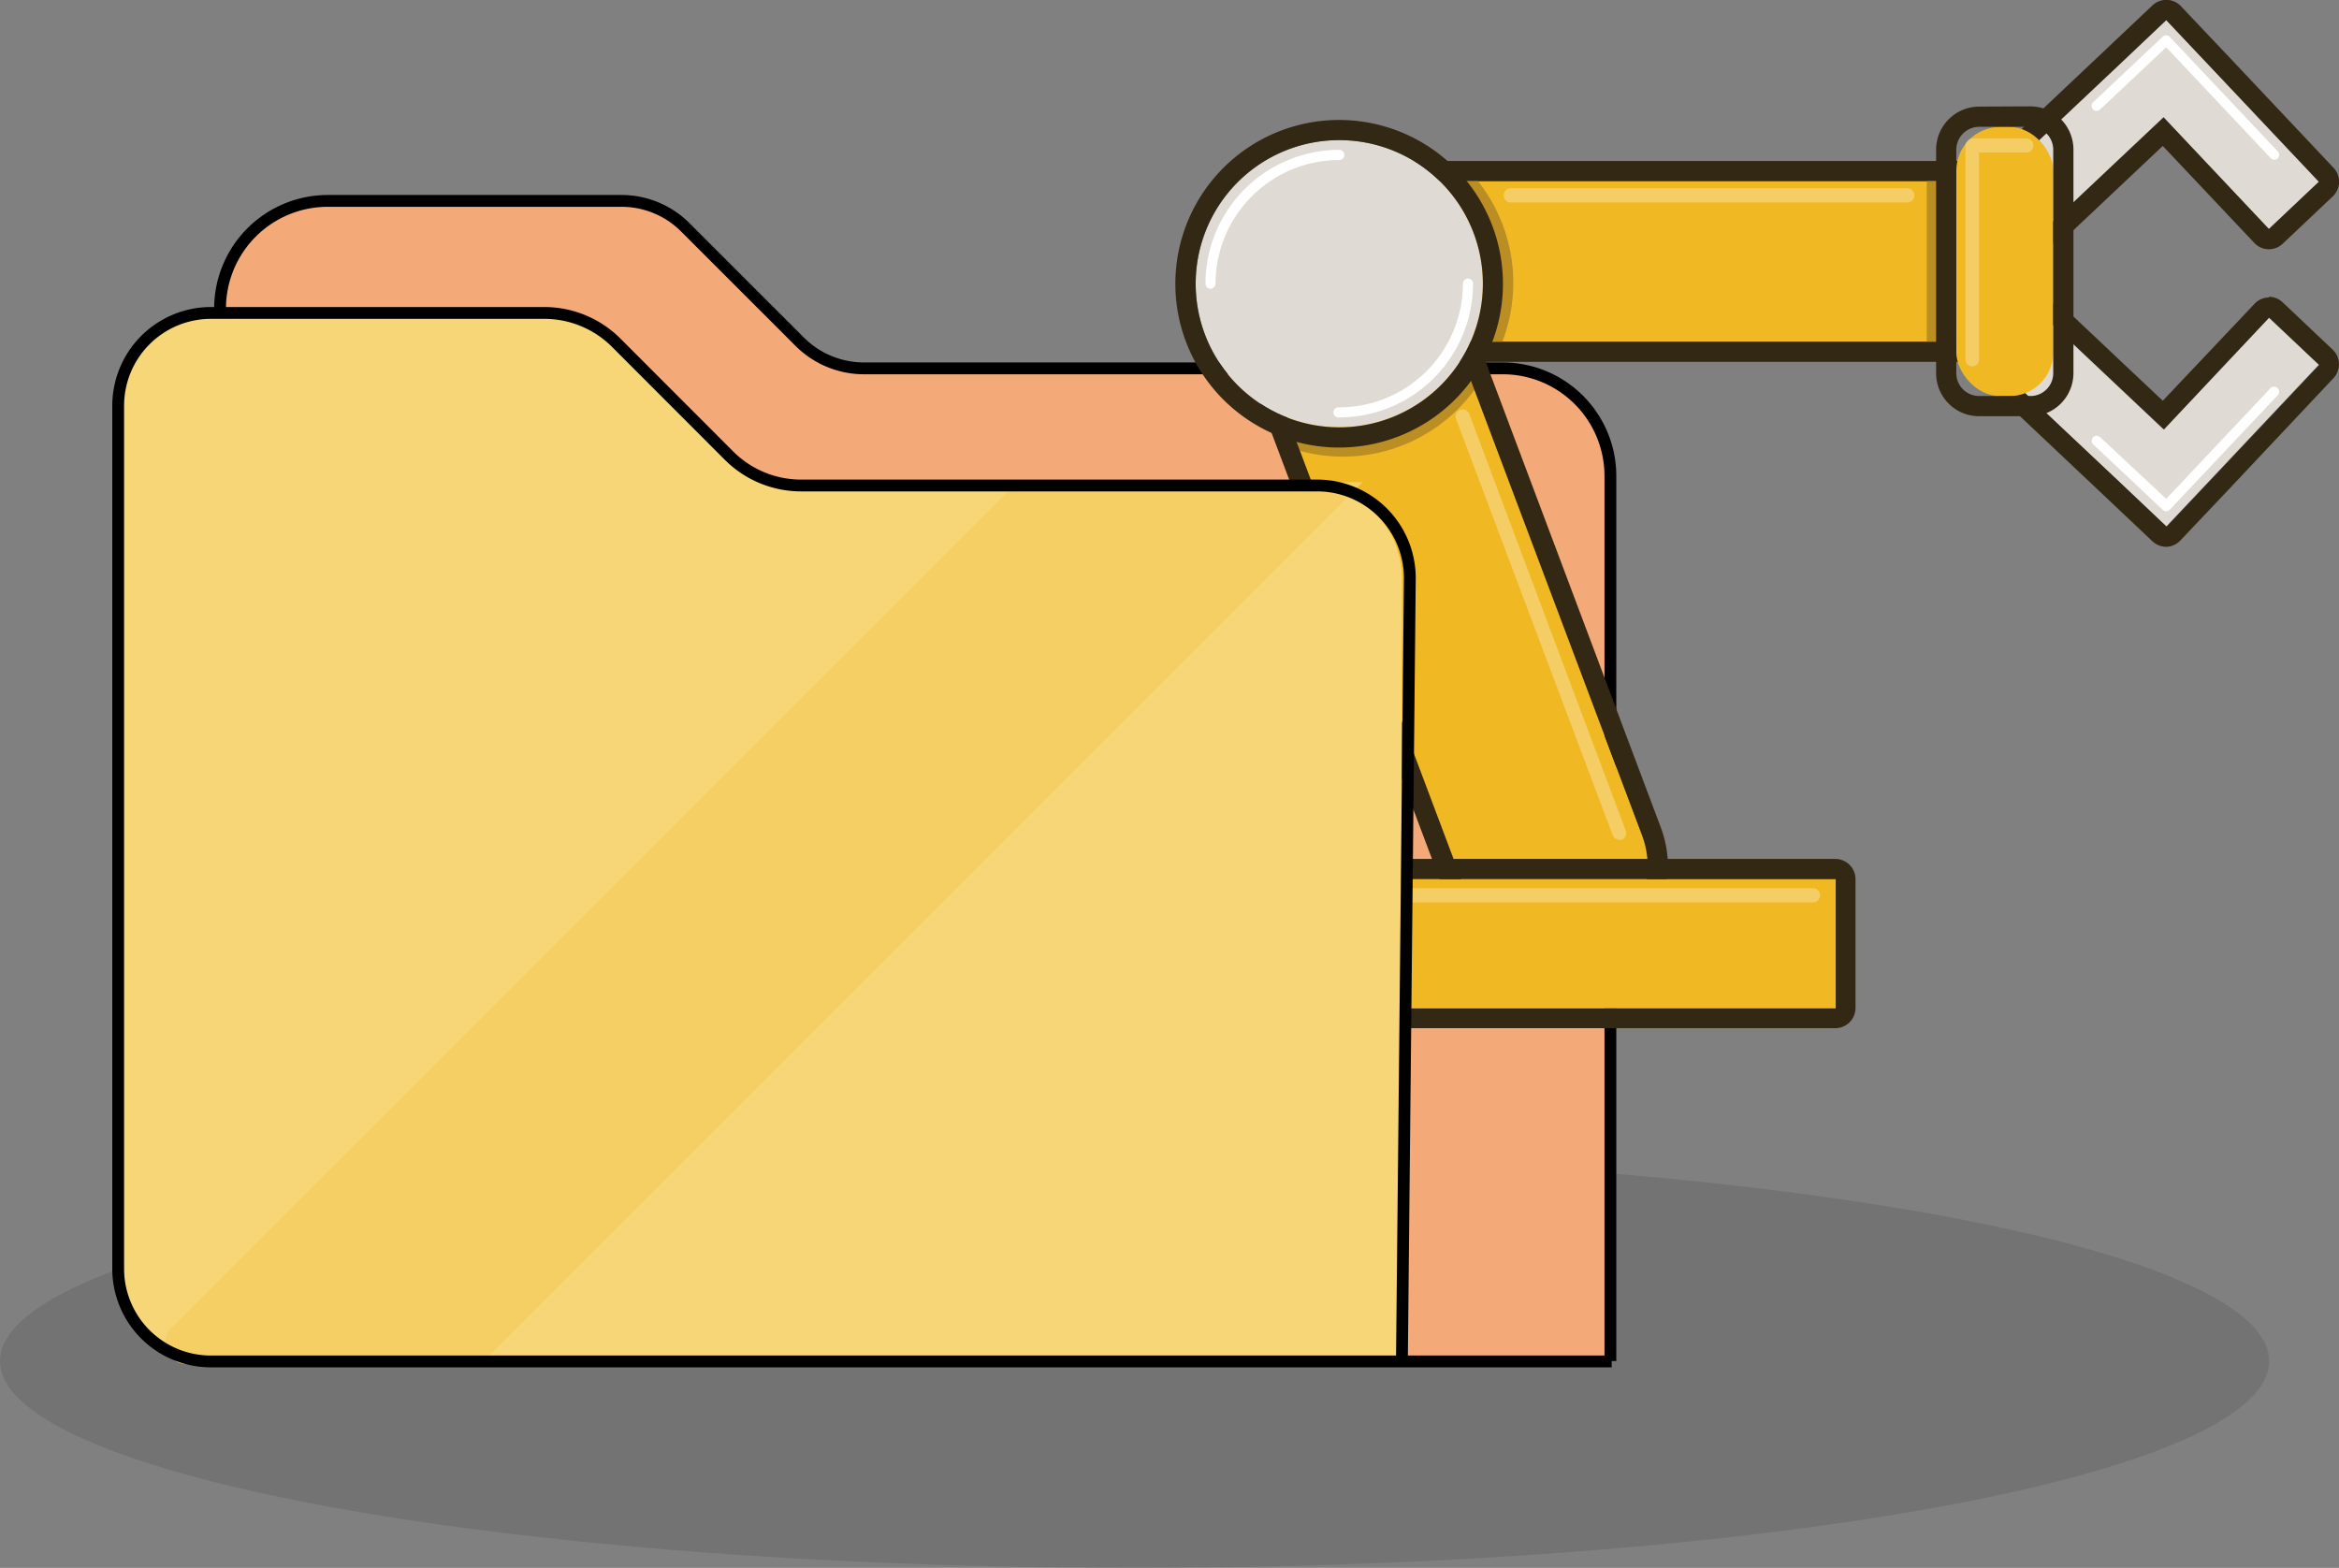 <svg id="Capa_1" data-name="Capa 1" xmlns="http://www.w3.org/2000/svg" viewBox="0 0 197.91 132.67"><rect x="0" y="0" width="197.91" height="132.67" fill="#808080" stroke="none"/><defs><style>.cls-1{opacity:0.1;}.cls-2{fill:#f4aa78;}.cls-3{fill:none;stroke:#000;stroke-miterlimit:10;}.cls-10,.cls-4{fill:#dfdbd4;}.cls-4{fill-rule:evenodd;}.cls-5{fill:#332814;}.cls-6{fill:#fff;}.cls-7{fill:#f0b823;}.cls-8{fill:#bb8e24;}.cls-9{opacity:0.3;}.cls-11{fill:#f7d677;}.cls-12{fill:#f6cf64;}</style></defs><title>otras cosas</title><ellipse class="cls-1" cx="96" cy="115.17" rx="96" ry="17.5"/><path class="cls-2" d="M18.62,30.67V26.11A9.11,9.11,0,0,1,27.73,17H53.15a7.65,7.65,0,0,1,5.41,2.25l9.65,9.65a7.7,7.7,0,0,0,5.42,2.24h53.55a9.11,9.11,0,0,1,9.11,9.11v74.92H116.43Z"/><path class="cls-3" d="M18.62,26.5v-.39A9.11,9.11,0,0,1,27.73,17H52.62A7.63,7.63,0,0,1,58,19.25l9.68,9.68a7.7,7.7,0,0,0,5.42,2.24h54.05a9.11,9.11,0,0,1,9.11,9.11v74.89"/><polygon class="cls-4" points="191.97 19.37 196.2 15.38 187.29 5.94 183.3 1.71 179.08 5.7 169.63 14.6 173.61 18.83 183.06 9.92 191.97 19.37"/><path class="cls-5" d="M183.3,1.71l4,4.23,8.91,9.44-4.23,4-8.91-9.45-9.45,8.91-4-4.23,9.45-8.91,4.22-4m0-1.71a1.72,1.72,0,0,0-1.17.47l-4.23,4-9.44,8.91a1.71,1.71,0,0,0-.07,2.42l4,4.22a1.7,1.7,0,0,0,1.24.54,1.73,1.73,0,0,0,1.18-.47l8.2-7.73,7.74,8.2a1.68,1.68,0,0,0,1.24.54,1.71,1.71,0,0,0,1.17-.47l4.23-4a1.71,1.71,0,0,0,.07-2.42l-8.91-9.45-4-4.22a1.7,1.7,0,0,0-1.2-.54Z"/><path class="cls-6" d="M192.43,13.52a.46.46,0,0,0,.29-.11.44.44,0,0,0,0-.61l-9.13-9.68a.39.39,0,0,0-.29-.13.43.43,0,0,0-.31.12l-5.89,5.55a.42.42,0,0,0,0,.6.43.43,0,0,0,.6,0L183.29,4l8.83,9.37A.42.42,0,0,0,192.43,13.52Z"/><path class="cls-7" d="M123,22.16h1.51a7.06,7.06,0,0,1,7.06,7.06v53.4a0,0,0,0,1,0,0H115.89a0,0,0,0,1,0,0V29.23A7.06,7.06,0,0,1,123,22.16Z" transform="translate(257.94 57.85) rotate(159.37)"/><path class="cls-8" d="M110,38.15a13.77,13.77,0,0,0,14.82-5.25l-.39-.77-5,3.27s-5.17,1.6-5.47,1.6-4.91-.47-4.91-.47Z"/><path class="cls-5" d="M120.37,21.35l18.55,49.27a7.82,7.82,0,0,1-4.56,10.07h0a7.82,7.82,0,0,1-10.07-4.56L105.74,26.85l14.63-5.5m0-1.71a1.56,1.56,0,0,0-.6.11l-14.63,5.5a1.72,1.72,0,0,0-1,2.21l18.55,49.27a9.51,9.51,0,0,0,8.91,6.17,9.65,9.65,0,0,0,3.36-.61A9.54,9.54,0,0,0,140.52,70L122,20.74a1.73,1.73,0,0,0-.89-.95,1.78,1.78,0,0,0-.71-.15Z"/><g class="cls-9"><path class="cls-6" d="M137,71.06a.76.76,0,0,0,.21,0,.6.6,0,0,0,.35-.77L124.34,35.08a.6.6,0,1,0-1.12.42l13.24,35.18A.59.59,0,0,0,137,71.06Z"/></g><rect class="cls-7" x="136.36" y="-2.7" width="13.58" height="49.64" transform="translate(165.27 -121.03) rotate(90)"/><path class="cls-5" d="M118.33,15.33H168V28.91H118.33V15.33m0-1.71a1.72,1.72,0,0,0-1.71,1.71V28.91a1.71,1.71,0,0,0,1.71,1.71H168a1.71,1.71,0,0,0,1.71-1.71V15.33A1.72,1.72,0,0,0,168,13.62Z"/><rect class="cls-8" x="163.03" y="15.34" width="0.94" height="13.58" transform="translate(327 44.25) rotate(-180)"/><path class="cls-8" d="M127.12,28.91a13.89,13.89,0,0,0-2.06-13.58h-1.57l1.11,2,1,3.63.14,6.15-.14,1.82Z"/><g class="cls-9"><path class="cls-6" d="M161.38,17.13H127.83a.6.6,0,1,1,0-1.2h33.55a.6.6,0,0,1,0,1.2Z"/></g><polygon class="cls-4" points="191.97 26.88 196.2 30.86 187.29 40.31 183.3 44.54 179.08 40.55 169.63 31.65 173.61 27.42 183.06 36.33 191.97 26.88"/><path class="cls-5" d="M192,26.88l4.23,4-8.91,9.45-4,4.23-4.22-4-9.45-8.9,4-4.23,9.45,8.91L192,26.88m0-1.71a1.68,1.68,0,0,0-1.24.54L183,33.91l-8.2-7.73a1.73,1.73,0,0,0-1.18-.47,1.7,1.7,0,0,0-1.24.54l-4,4.22a1.71,1.71,0,0,0,.07,2.42l9.44,8.91,4.23,4a1.72,1.72,0,0,0,1.17.47h0a1.7,1.7,0,0,0,1.2-.54l4-4.22L197.44,32a1.71,1.71,0,0,0-.07-2.42l-4.23-4a1.71,1.71,0,0,0-1.17-.47Z"/><path class="cls-6" d="M183.3,43.26h0a.39.39,0,0,0,.29-.13l9.13-9.68a.44.44,0,0,0,0-.61.43.43,0,0,0-.6,0l-8.83,9.37L177.71,37a.43.43,0,0,0-.6,0,.42.42,0,0,0,0,.6L183,43.14A.4.4,0,0,0,183.3,43.26Z"/><rect class="cls-7" x="165.53" y="10.73" width="8.2" height="22.78" rx="3.71" ry="3.71" transform="translate(339.26 44.25) rotate(-180)"/><path class="cls-5" d="M167.46,10.73h4.33a1.94,1.94,0,0,1,1.94,1.94V31.58a1.93,1.93,0,0,1-1.94,1.93h-4.33a1.93,1.93,0,0,1-1.93-1.93V12.67a1.94,1.94,0,0,1,1.93-1.94m0-1.71a3.65,3.65,0,0,0-3.64,3.65V31.58a3.64,3.64,0,0,0,3.64,3.64h4.33a3.65,3.65,0,0,0,3.65-3.64V12.67A3.66,3.66,0,0,0,171.79,9Z"/><g class="cls-9"><path class="cls-6" d="M166.9,31a.6.6,0,0,1-.6-.6V12.31a.59.59,0,0,1,.6-.59h4.55a.59.59,0,0,1,.6.59.6.6,0,0,1-.6.6h-4V30.37A.59.59,0,0,1,166.9,31Z"/></g><rect class="cls-7" x="105.44" y="74.39" width="49.89" height="10.94" transform="translate(260.77 159.72) rotate(-180)"/><path class="cls-5" d="M105.44,74.39h49.89V85.33H105.44V74.39m0-1.71a1.72,1.72,0,0,0-1.71,1.71V85.33A1.72,1.72,0,0,0,105.44,87h49.89A1.71,1.71,0,0,0,157,85.33V74.39a1.71,1.71,0,0,0-1.71-1.71Z"/><g class="cls-9"><path class="cls-6" d="M106.64,84.56a.6.6,0,0,0,.6-.6v-7.6H153.4a.6.6,0,0,0,0-1.2H106.64a.6.6,0,0,0-.6.6V84A.6.6,0,0,0,106.64,84.56Z"/></g><circle class="cls-10" cx="113.32" cy="24" r="12.15"/><path class="cls-5" d="M113.32,11.86A12.15,12.15,0,1,1,101.17,24a12.14,12.14,0,0,1,12.15-12.14m0-1.71A13.86,13.86,0,1,0,127.17,24a13.87,13.87,0,0,0-13.85-13.85Z"/><path class="cls-6" d="M102.42,24.43a.43.43,0,0,0,.43-.43,10.48,10.48,0,0,1,10.47-10.46.43.43,0,0,0,0-.86A11.33,11.33,0,0,0,102,24,.42.42,0,0,0,102.42,24.43Z"/><path class="cls-6" d="M113.32,35.32A11.34,11.34,0,0,0,124.64,24a.43.43,0,0,0-.86,0,10.48,10.48,0,0,1-10.46,10.47.43.43,0,1,0,0,.85Z"/><path class="cls-11" d="M10,34.34v73a7.84,7.84,0,0,0,7.84,7.85H118.62V48.93a7.84,7.84,0,0,0-7.84-7.84H67.85a8.61,8.61,0,0,1-6.08-2.52L52.19,29a8.65,8.65,0,0,0-6.09-2.52l-28.3,0A7.85,7.85,0,0,0,10,34.34Z"/><path class="cls-12" d="M85.68,41.17,14.51,112.34a1.8,1.8,0,0,0,1.28,3.08H40.68L115.3,40.79Z"/><path class="cls-3" d="M118.62,115.17,119.29,49a7.84,7.84,0,0,0-7.84-7.92H67.77a8.61,8.61,0,0,1-6.08-2.52L52.14,29a8.61,8.61,0,0,0-6.08-2.52H17.8A7.85,7.85,0,0,0,10,34.35v73a7.84,7.84,0,0,0,7.84,7.85H136.37"/></svg>